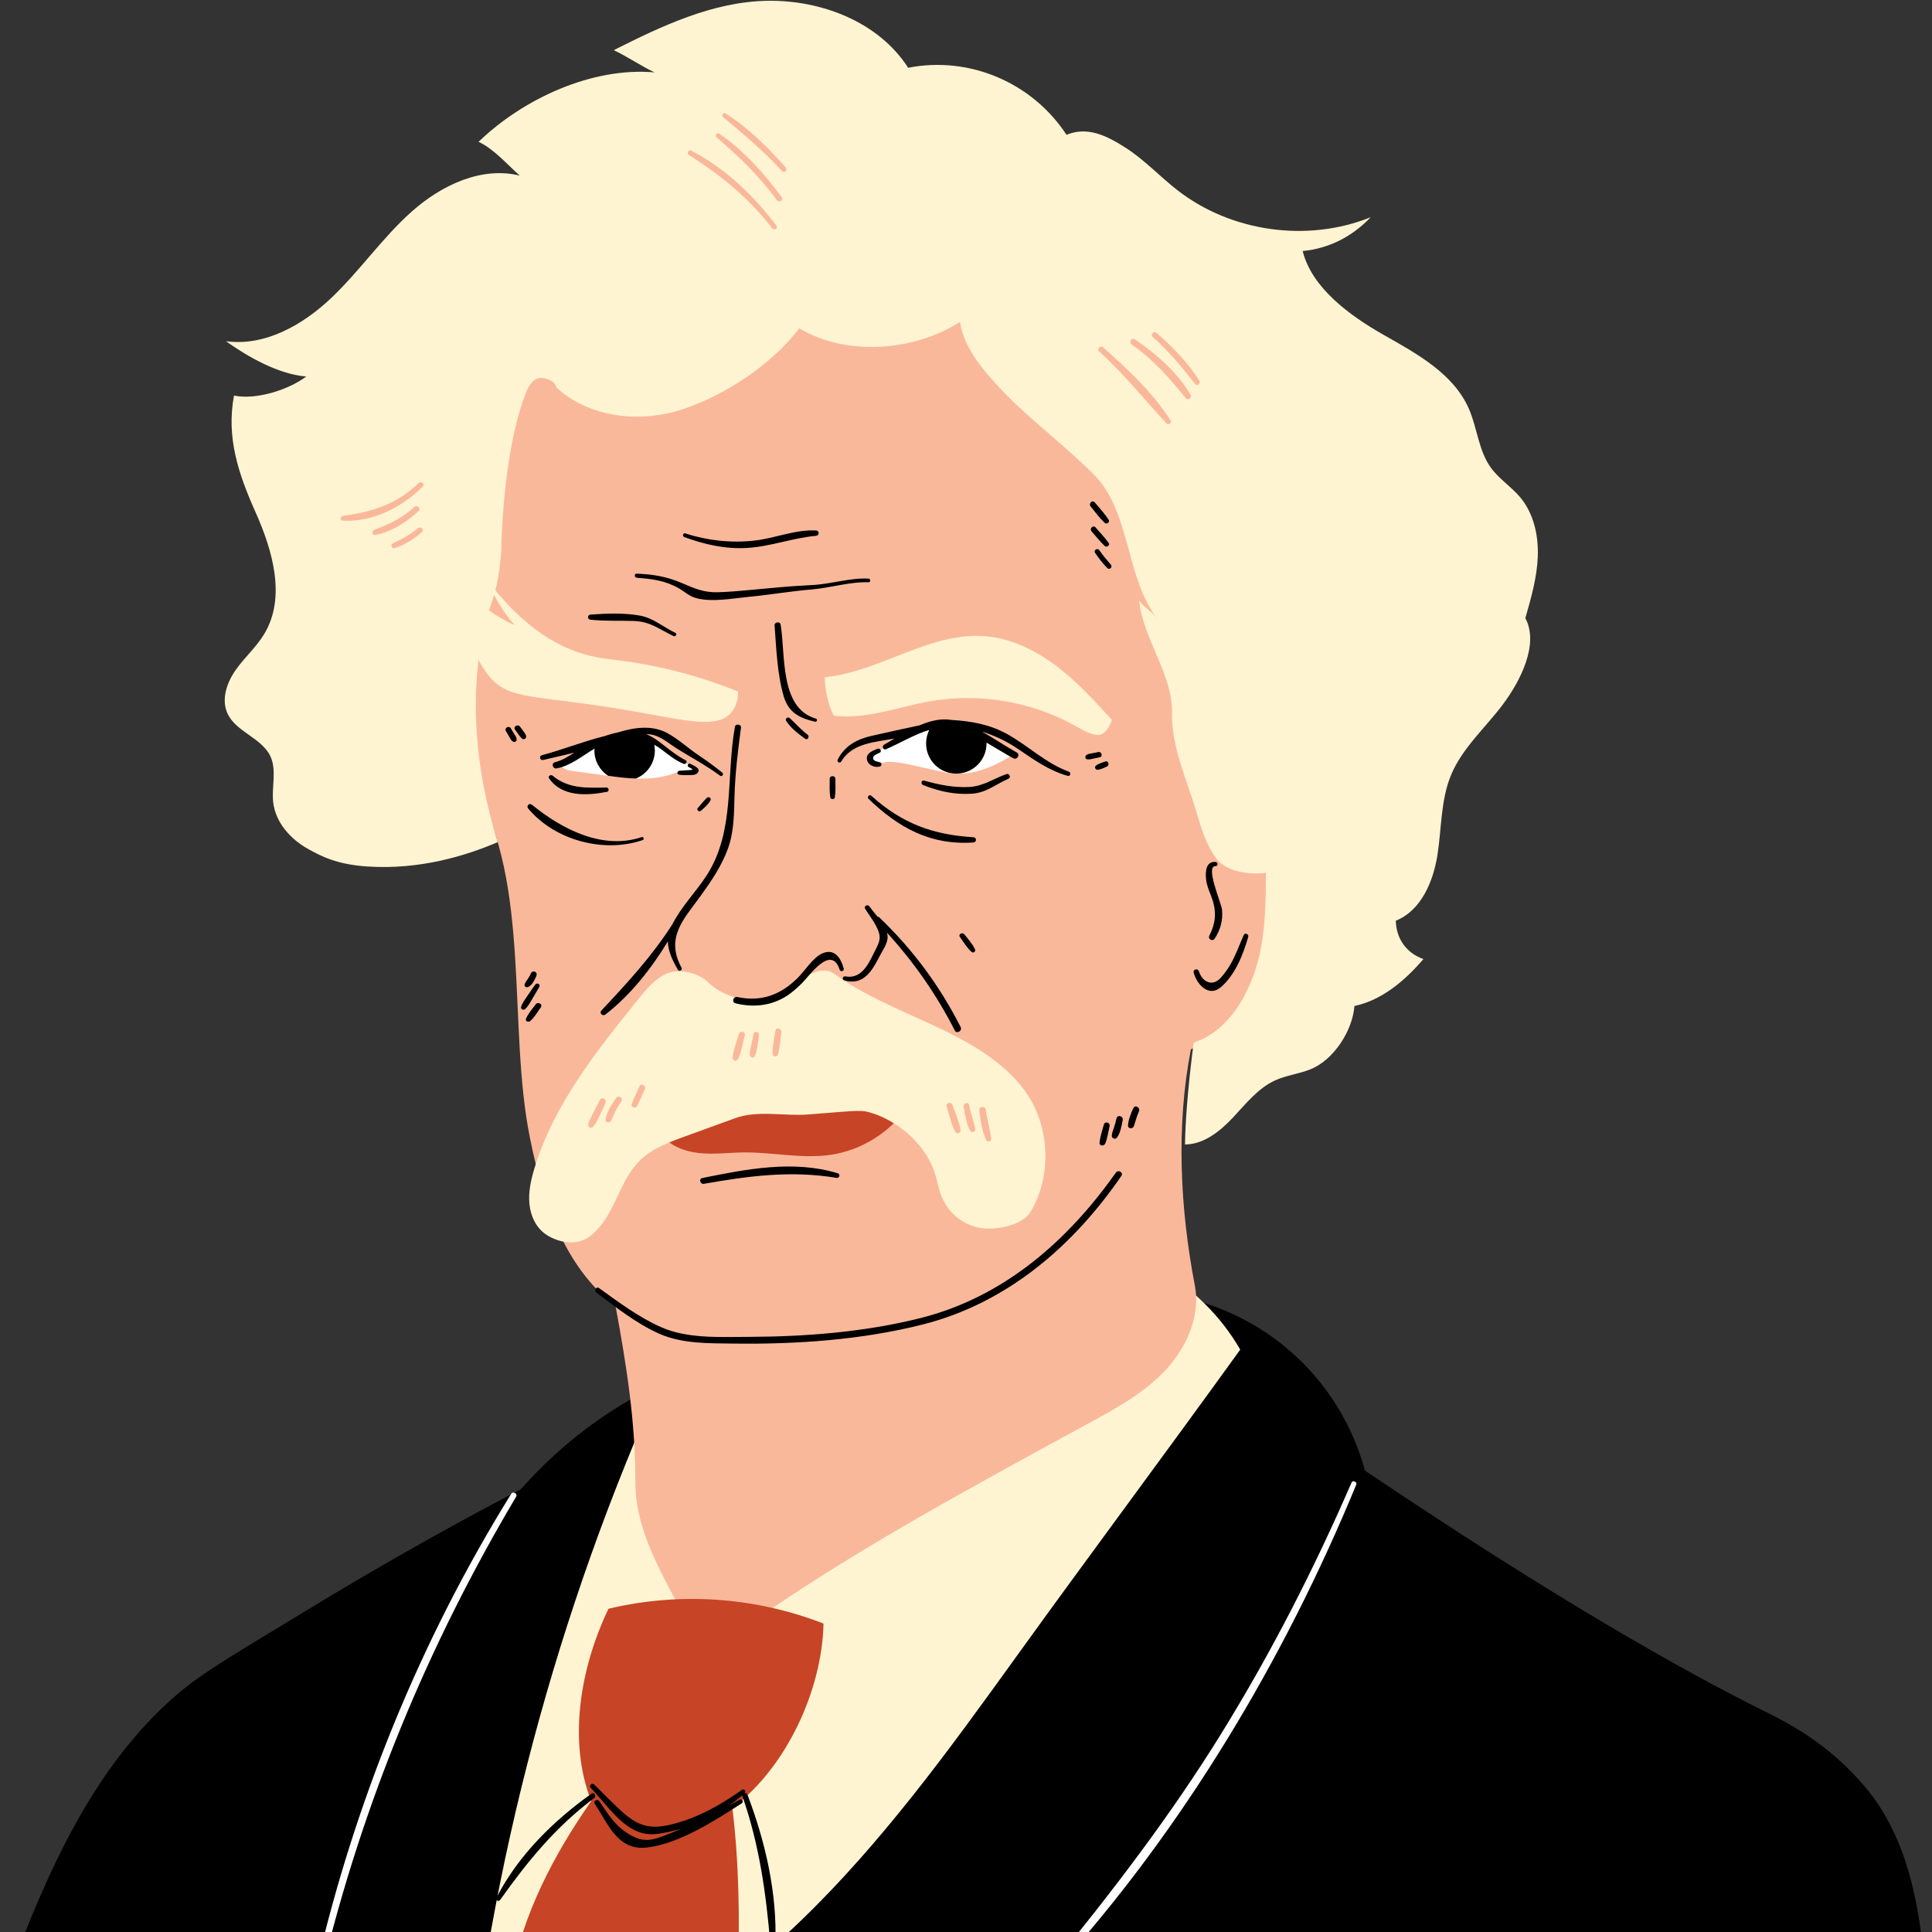<svg xmlns="http://www.w3.org/2000/svg" xmlns:xlink="http://www.w3.org/1999/xlink" width="500" zoomAndPan="magnify" viewBox="0 0 375 375" height="500" preserveAspectRatio="xMidYMid meet" version="1.0"><rect x="0" y="0" width="375" height="375" fill="#333333" stroke="none"/><defs><clipPath id="f5c3352ede"><path d="M 1.219 252 L 373.969 252 L 373.969 375 L 1.219 375 Z M 1.219 252 " clip-rule="nonzero"/></clipPath></defs><g clip-path="url(#f5c3352ede)"><path fill="#000000" d="M 373.754 384 L 1.426 384 C 9.027 363.715 17.832 343.305 34.039 329.168 C 39.309 324.574 45.941 320.855 58.844 312.973 C 76.207 302.371 90.918 294.383 101.062 289.086 C 105.301 284.301 112.258 277.457 122.336 271.66 C 134.422 264.719 145.266 262.582 153.754 261.105 C 172.152 257.902 190.723 255.852 206.129 254.523 C 217.082 253.59 226.438 253.027 232.992 252.676 C 233.211 252.738 233.441 252.809 233.68 252.895 C 237.918 254.223 245.199 257.18 252.059 263.742 C 260.664 271.961 263.801 281.258 264.945 285.453 C 301.586 310.094 325.914 323.926 342.855 332.336 C 346.961 334.375 354.887 338.387 361.992 346.812 C 370.535 356.941 372.766 370.574 373.754 384 Z M 373.754 384 " fill-opacity="1" fill-rule="nonzero"/></g><path fill="#fff4d1" d="M 240.73 261.957 C 226.324 281.953 211.469 301.836 197.062 321.832 C 184.211 339.672 171.062 357.801 155.301 372.941 C 151.441 376.656 147.43 380.191 143.219 383.488 C 143.004 383.664 142.793 383.832 142.574 384 L 93.727 384 C 97.691 359.176 103.68 334.676 111.625 310.816 C 115.633 298.773 120.137 286.906 125.125 275.234 L 206.129 254.523 L 228.742 248.746 C 230.492 249.992 232.148 251.383 233.676 252.898 C 236.43 255.57 238.805 258.633 240.73 261.957 Z M 240.73 261.957 " fill-opacity="1" fill-rule="nonzero"/><path fill="#fab89a" d="M 231.52 91.133 C 246.559 109.562 262.203 131.625 261.688 155.41 C 261.258 175.324 248.945 194.762 231.148 203.695 C 228.25 218.586 229.051 234.617 231.918 249.512 C 233.113 255.73 230.039 262.141 225.566 266.625 C 221.09 271.105 215.352 274.051 209.789 277.086 C 189.148 288.348 167.129 300.234 147.785 313.602 C 142.473 312.32 136.965 311.301 131.5 311.293 C 127.457 303.656 123.309 296.223 123.324 287.582 C 123.352 276.074 121.586 264.871 119.488 253.559 C 109.473 245.805 105.367 233.285 102.863 220.867 C 98.473 199.121 103.172 171.641 91.996 152.473 C 87.363 144.531 82.641 136.328 81.348 127.219 C 78.898 109.918 89.16 93.555 92.133 76.336 C 93.199 70.145 93.48 63.398 97.391 58.484 C 102.328 52.273 111.199 51.211 119.121 50.805 C 136.797 49.902 154.52 49.895 172.195 50.785 C 195.953 51.977 216.48 72.703 231.52 91.133 Z M 231.52 91.133 " fill-opacity="1" fill-rule="nonzero"/><path fill="#fff4d1" d="M 96.602 163.457 C 90.387 166.129 81.43 168.863 71.297 168.184 C 65.246 167.781 62.297 166.141 59.938 164.859 C 56.457 162.969 53.488 159.684 53.031 155.746 C 52.684 152.766 53.754 149.559 52.5 146.832 C 50.832 143.207 45.801 142.098 44.148 138.465 C 42.906 135.738 44.027 132.484 45.754 130.035 C 47.48 127.586 49.789 125.566 51.324 122.996 C 55.535 115.941 52.941 106.883 49.586 99.383 C 46.234 91.883 43.906 84.852 45.422 76.777 C 49.629 77.672 56.016 75.688 59.438 73.078 C 54.09 72.648 48.227 69.34 43.855 66.227 C 51.426 67.273 58.805 63.062 64.344 57.793 C 69.883 52.523 74.246 46.098 79.965 41.023 C 85.684 35.953 93.457 32.246 100.875 34.086 C 98.582 32.031 95.699 28.77 92.883 27.531 C 101.613 19.113 114.973 12.984 127.051 14.051 C 124.703 12.965 121.48 10.824 119.133 9.734 C 128.539 4.988 138.414 0.332 148.949 0.156 C 159.484 -0.016 170.582 4.289 176.273 13.156 C 188.16 10.812 200.379 16.031 207.008 26.168 C 211.051 24.484 214.773 26.309 218.461 28.664 C 222.152 31.023 225.156 34.301 228.617 36.98 C 239.047 45.051 253.824 47.098 266.055 42.164 C 262.457 45.918 258.023 48.215 252.848 48.727 C 254.633 55.945 262.121 61.344 268.59 65.012 C 275.062 68.676 282.152 72.551 285.121 79.371 C 286.746 83.109 286.984 87.473 289.371 90.773 C 290.957 92.969 293.34 94.457 295.078 96.535 C 297.691 99.664 298.633 103.93 298.484 108.008 C 298.332 112.086 297.195 116.055 296.066 119.977 C 298.766 124.996 295.133 132.148 291.719 136.715 C 288.301 141.281 283.816 145.188 281.637 150.457 C 279.629 155.32 279.82 160.773 279.004 165.969 C 278.184 171.168 275.812 176.746 270.93 178.707 C 270.988 182.191 272.996 185.004 276.285 186.152 C 272.703 190.332 268.281 194.113 262.898 195.262 C 262.527 200.09 258.832 205.777 254.328 207.566 C 252.121 208.441 249.695 208.707 247.531 209.688 C 244.191 211.199 241.84 214.227 239.328 216.902 C 236.816 219.574 233.672 222.121 230.004 222.141 C 230.098 216.141 230.906 208.297 231.699 202.348 C 237.773 200.402 241.625 194.426 243.629 188.363 C 245.629 182.305 245.684 175.797 245.715 169.414 C 242.484 169.84 238.02 169.223 236.074 166.609 C 234.125 163.996 233.168 160.801 232.246 157.676 C 230.336 151.211 227.344 145.016 227.488 138.277 C 227.645 131.004 221.805 123.812 221.102 116.57 C 222.324 118.168 223.426 118.504 224.648 120.102 C 218.539 112.348 219.453 99.551 212.613 92.434 C 207.684 87.301 200.305 81.734 195.336 76.637 C 191.582 72.789 187.039 67.816 186.352 62.48 C 177.301 68.211 164.359 69.203 155.148 63.73 C 149.781 70.715 141.094 76.5 132.762 79.355 C 124.43 82.207 114.414 81.156 107.961 75.168 C 107.855 73.859 105.199 72.922 104.055 73.562 C 102.91 74.207 102.34 75.516 101.883 76.742 C 97.445 88.629 97.297 106.863 97.297 106.863 C 96.555 117.504 94.297 116.969 92.949 127.566 C 91.902 135.809 91.77 147.906 96.602 163.457 Z M 96.602 163.457 " fill-opacity="1" fill-rule="nonzero"/><path fill="#c74426" d="M 150.82 213.059 C 161.719 211.797 170.656 213.395 176.164 214.824 C 172.758 219.801 167.219 223.262 161.254 224.145 C 155.676 224.969 150.016 223.629 144.379 223.684 C 141.445 223.715 138.5 224.121 135.582 223.793 C 132.664 223.469 129.656 222.254 128.055 219.793 C 132.98 217.355 140.781 214.219 150.82 213.059 Z M 159.84 315.137 C 146.648 309.973 131.879 308.953 118.105 312.262 C 112.66 323.617 110.172 337.867 114.754 349.602 C 107.527 359.949 101.422 371.578 99.23 384 L 142.574 384 C 142.793 383.832 143.004 383.664 143.219 383.488 C 143.605 372.68 143.453 361.645 142.152 350.906 C 152.559 343.191 159.578 328.086 159.84 315.137 Z M 159.84 315.137 " fill-opacity="1" fill-rule="nonzero"/><path fill="#ffffff" d="M 134.969 149.621 C 134.906 149.902 134.555 150.008 134.262 150.043 C 133.34 150.137 132.406 150.078 131.52 149.867 C 128.828 150.938 126.156 151.223 123.402 151.113 C 121.922 151.07 120.418 150.914 118.891 150.699 C 118.605 150.664 118.328 150.621 118.043 150.586 C 115.645 150.254 113.242 149.938 110.84 149.602 C 109.848 149.469 109.02 149.082 108.711 148.133 C 110.957 147.457 112.625 145.617 114.59 144.34 C 114.957 144.105 115.336 143.883 115.723 143.691 C 118.152 142.457 120.973 142.02 123.648 142.484 C 124.73 142.68 125.77 143.137 126.77 143.734 C 128.633 144.832 130.387 146.398 132.137 147.473 C 132.918 147.957 133.691 148.441 134.477 148.914 C 134.738 149.074 135.027 149.32 134.969 149.621 Z M 194.828 145.195 C 193.746 144.457 192.578 143.664 191.32 142.961 C 189.508 141.922 187.504 141.059 185.258 140.762 C 183.969 140.594 182.543 140.539 180.887 140.82 C 178.594 141.227 175.867 142.273 172.461 144.551 C 171.609 145.125 170.758 145.695 169.902 146.27 C 169.594 146.48 169.262 146.727 169.215 147.086 C 169.164 147.562 169.859 147.914 169.91 147.938 C 170.66 148.316 171.512 148.035 171.672 147.984 C 173.836 147.324 181.039 149.645 184.492 150.066 C 184.574 150.078 184.645 150.086 184.723 150.086 C 185.066 150.129 185.434 150.156 185.812 150.156 C 188.434 150.219 192.016 149.488 196.578 146.48 C 196.164 146.152 195.566 145.695 194.828 145.195 Z M 194.828 145.195 " fill-opacity="1" fill-rule="nonzero"/><path fill="#fff4d1" d="M 122.828 138.039 C 103.586 134.691 98.82 136.105 94.824 131.102 C 93.348 129.25 91.484 125.906 90.516 121.836 C 89.754 118.637 89.758 115.887 89.898 114.023 C 92.422 116.945 96.406 119.848 99.961 121.348 C 97.578 118.922 95.562 114.949 94.059 111.895 C 101.75 122.371 109.121 126.004 114.617 127.312 C 118.367 128.207 121.414 128.055 128.383 129.602 C 134.781 131.023 139.883 132.855 143.273 134.227 C 143.262 135.438 143.031 136.988 142.008 138.23 C 139.273 141.551 133.215 139.848 122.828 138.039 Z M 215.816 139.734 C 212.469 136.055 209.098 132.355 205.141 129.348 C 201.18 126.34 196.559 124.027 191.613 123.523 C 180.695 122.406 171.02 130.383 160.094 131.438 C 160.117 134.016 160.707 136.586 161.816 138.91 C 167.938 139.652 173.719 137.422 179.773 136.254 C 189.598 134.352 200.074 136.043 208.805 140.934 C 210.098 141.66 211.406 142.473 212.883 142.652 C 214.355 142.832 215.359 141.145 215.816 139.734 Z M 200.023 235.238 C 204.516 227.699 203.699 217.359 198.078 210.621 C 189.113 199.875 173.164 197.254 161.879 188.98 C 160.609 188.051 158.793 188.305 157.406 189.047 C 156.016 189.789 154.898 190.945 153.617 191.855 C 148.836 195.258 141.656 194.719 137.441 190.637 C 135.609 188.863 131.922 187.945 129.566 188.914 C 127.211 189.883 125.508 191.941 123.906 193.926 C 115.785 203.992 107.477 214.395 103.734 226.777 C 103.059 229.012 102.535 231.344 102.758 233.668 C 102.98 235.992 104.047 238.324 105.992 239.617 C 108.48 241.27 111.91 241.809 114.344 240.07 C 116.777 238.332 118.25 235.582 119.535 232.883 C 120.82 230.184 122.043 227.363 124.172 225.266 C 126.523 222.945 129.734 221.75 132.844 220.621 C 136.16 219.414 139.48 218.207 142.801 217 C 147.023 215.465 152.449 216.672 156.922 216.316 C 167.379 215.48 167.23 215.398 169.438 216.113 C 174.027 217.594 179.258 221.66 181.254 227.145 C 182.266 229.922 182.012 231.219 183.535 233.754 C 185.051 236.281 187.77 238.043 190.691 238.402 C 193.613 238.762 198.516 237.77 200.023 235.238 Z M 200.023 235.238 " fill-opacity="1" fill-rule="nonzero"/><path fill="#fab89a" d="M 116.434 213.496 C 116.797 212.777 117.863 213.41 117.508 214.125 C 116.777 215.605 116.148 217.469 115.082 218.734 C 114.711 219.168 114.07 218.695 114.18 218.211 C 114.367 217.398 114.836 216.66 115.207 215.922 C 115.617 215.113 116.023 214.305 116.434 213.496 Z M 119.598 213.121 C 118.777 214.324 117.699 215.871 117.539 217.348 C 117.48 217.922 118.25 217.988 118.52 217.613 C 118.941 217.027 119.156 216.273 119.488 215.629 C 119.828 214.973 120.211 214.34 120.625 213.727 C 121.055 213.086 120.027 212.492 119.598 213.121 Z M 124.125 210.844 C 123.609 211.984 123.07 213.113 122.613 214.281 C 122.383 214.875 123.352 215.273 123.641 214.715 C 124.195 213.648 124.664 212.543 125.16 211.449 C 125.473 210.75 124.441 210.141 124.125 210.844 Z M 143.438 200.66 C 143.004 202.16 142.312 203.789 142.207 205.352 C 142.172 205.879 142.969 206.086 143.207 205.621 C 143.918 204.23 144.16 202.477 144.562 200.969 C 144.758 200.242 143.645 199.938 143.438 200.66 Z M 146.262 200.691 C 146.117 201.391 145.977 202.086 145.832 202.781 C 145.699 203.422 145.488 204.082 145.539 204.734 C 145.574 205.199 146.254 205.492 146.496 204.996 C 147.059 203.832 147.094 202.25 147.316 200.98 C 147.434 200.301 146.406 199.996 146.262 200.691 Z M 150.52 200.051 C 150.305 201.516 149.918 203.062 149.938 204.543 C 149.941 205.156 150.812 205.266 150.988 204.688 C 151.406 203.32 151.469 201.785 151.668 200.371 C 151.77 199.621 150.633 199.293 150.52 200.051 Z M 183.742 214.797 C 184.262 216.398 184.652 218.191 185.422 219.688 C 185.73 220.285 186.535 219.84 186.438 219.262 C 186.164 217.652 185.41 216.027 184.887 214.48 C 184.645 213.762 183.504 214.066 183.742 214.797 Z M 187.043 214.801 C 187.281 216.332 187.555 218.109 188.32 219.473 C 188.629 220.02 189.391 219.633 189.281 219.07 C 188.988 217.527 188.391 216.062 188.125 214.504 C 188.004 213.789 186.934 214.098 187.043 214.801 Z M 190.074 215.473 C 190.336 217.422 190.578 219.531 191.434 221.32 C 191.645 221.766 192.449 221.566 192.391 221.062 C 192.168 219.129 191.578 217.242 191.316 215.309 C 191.219 214.609 189.98 214.77 190.074 215.473 Z M 81.297 93.734 C 77.098 97.816 72.254 99.383 66.582 100.121 C 65.992 100.195 65.957 101.027 66.582 101.062 C 72.371 101.383 78.004 98.449 82.031 94.473 C 82.512 94 81.777 93.27 81.297 93.734 Z M 80.453 98.402 C 78.145 100.492 75.535 101.773 72.637 102.844 C 72.02 103.07 72.258 103.973 72.91 103.832 C 76.074 103.168 78.906 101.379 81.238 99.191 C 81.766 98.699 80.98 97.926 80.453 98.402 Z M 81.125 102.52 C 79.633 103.785 77.969 104.652 76.211 105.48 C 75.699 105.719 76.062 106.543 76.594 106.383 C 78.57 105.789 80.336 104.625 81.891 103.285 C 82.418 102.828 81.652 102.074 81.125 102.52 Z M 213.336 68.199 C 218.117 72.543 222.055 77.473 226.418 82.188 C 226.801 82.602 227.508 82.062 227.203 81.586 C 223.777 76.238 218.84 71.602 214.113 67.422 C 213.586 66.957 212.809 67.723 213.336 68.199 Z M 219.68 66.883 C 223.887 69.805 226.969 73.383 230.188 77.309 C 230.605 77.816 231.402 77.164 231.082 76.621 C 228.523 72.266 224.414 68.672 220.277 65.859 C 219.641 65.43 219.059 66.449 219.68 66.883 Z M 223.73 65.375 C 226.855 68.152 229.418 71.293 232.004 74.555 C 232.371 75.016 233.121 74.422 232.812 73.93 C 230.613 70.402 227.609 67.336 224.484 64.621 C 223.969 64.176 223.215 64.918 223.73 65.375 Z M 150.711 43.812 C 146.305 37.941 140.77 32.652 134.203 29.258 C 133.656 28.977 133.199 29.75 133.719 30.082 C 139.918 34.035 145.379 38.434 149.871 44.305 C 150.246 44.793 151.09 44.316 150.711 43.812 Z M 151.738 38.309 C 148.355 33.645 144.379 29.23 139.613 25.949 C 139.199 25.664 138.695 26.316 139.074 26.645 C 143.402 30.391 147.422 34.203 150.805 38.852 C 151.211 39.41 152.145 38.871 151.738 38.309 Z M 152.508 32.5 C 149.07 28.621 145.238 24.793 140.832 22.012 C 140.43 21.758 139.938 22.367 140.312 22.688 C 144.312 26.074 148.273 29.309 151.789 33.223 C 152.227 33.711 152.938 32.988 152.508 32.5 Z M 152.508 32.5 " fill-opacity="1" fill-rule="nonzero"/><path fill="#000000" d="M 135.477 156.781 C 136.078 156.172 136.574 155.418 137.211 154.852 C 137.578 154.527 138.133 154.934 137.891 155.375 C 137.469 156.148 136.707 156.781 136.059 157.363 C 135.668 157.715 135.105 157.16 135.477 156.781 Z M 189.238 184.246 C 188.766 183.203 187.883 182.277 187.195 181.363 C 186.809 180.852 185.93 181.348 186.32 181.875 C 187.02 182.828 187.676 183.98 188.574 184.762 C 188.949 185.082 189.434 184.684 189.238 184.246 Z M 133.797 149.477 C 133.156 149.539 132.508 149.535 131.867 149.602 C 131.473 149.641 131.301 150.273 131.766 150.355 C 132.395 150.469 133.039 150.473 133.676 150.449 C 134.191 150.434 134.918 150.484 135.324 150.098 C 136.285 149.184 134.582 148.594 134.012 148.258 C 133.617 148.023 133.266 148.629 133.652 148.871 C 133.848 148.992 134.246 149.172 134.441 149.363 C 134.395 149.375 134.344 149.395 134.277 149.422 C 134.117 149.441 133.957 149.461 133.797 149.477 Z M 163.77 187.996 C 163.184 185.887 161.965 184.023 159.609 185.055 C 157.828 185.836 156.156 188.504 154.816 189.828 C 151.488 193.113 147.75 194.516 143.105 193.516 C 142.309 193.344 141.969 194.543 142.77 194.742 C 145.949 195.535 149.164 195.297 152.066 193.695 C 153.445 192.934 154.633 191.855 155.742 190.758 C 157.02 189.492 161.34 183.199 162.977 188.215 C 163.137 188.719 163.914 188.516 163.77 187.996 Z M 152.59 139.926 C 153.512 141.328 154.934 142.434 156.289 143.395 C 156.773 143.738 157.207 142.953 156.75 142.605 C 155.48 141.641 154.461 140.453 153.293 139.387 C 152.934 139.059 152.301 139.484 152.59 139.926 Z M 158.363 139.484 C 151.312 137.445 152.492 127.164 151.523 121.23 C 151.414 120.566 150.289 120.715 150.344 121.391 C 150.68 125.828 150.855 130.848 152.113 135.137 C 153.051 138.324 155.164 139.367 158.195 140.082 C 158.586 140.172 158.75 139.594 158.363 139.484 Z M 170.738 146.105 C 171.258 145.848 170.805 145.121 170.293 145.34 C 169.355 145.742 168.012 146.207 168.289 147.508 C 168.512 148.551 169.84 149.07 170.797 148.773 C 171.117 148.676 171.227 148.184 170.895 148.016 C 170.496 147.816 169.59 147.809 169.477 147.254 C 169.348 146.637 170.336 146.301 170.738 146.105 Z M 162.039 154.781 C 162.223 153.594 162.152 152.379 162.152 151.184 C 162.148 150.469 161.047 150.469 161.043 151.184 C 161.043 152.379 160.973 153.594 161.156 154.781 C 161.223 155.219 161.973 155.219 162.039 154.781 Z M 141.297 164.699 C 142.508 161.336 142.465 157.938 142.57 154.41 C 142.703 149.984 143.246 145.613 143.828 141.234 C 143.918 140.566 142.773 140.41 142.652 141.074 C 140.887 150.746 142.715 161.148 137.266 169.75 C 135.234 172.953 132.25 175.938 130.535 179.359 C 126.547 185.594 121.777 190.77 116.742 196.129 C 116.242 196.664 116.977 197.332 117.523 196.91 C 122.367 193.152 126.41 188.035 129.629 182.727 C 129.66 184.633 130.547 186.434 131.574 188.227 C 131.836 188.684 132.527 188.277 132.277 187.816 C 129.086 181.922 132.797 178.332 135.98 173.91 C 138.059 171.027 140.086 168.062 141.297 164.699 Z M 136.633 229.777 C 145.359 228.238 153.547 227.156 162.359 228.621 C 162.934 228.715 163.18 227.91 162.605 227.734 C 154.055 225.121 144.871 226.922 136.324 228.652 C 135.582 228.801 135.902 229.906 136.633 229.777 Z M 186.453 199.336 C 182.375 191.309 177.172 184.277 170.668 178.062 C 170.559 177.961 170.441 177.926 170.324 177.93 C 169.758 177.211 169.176 176.527 168.738 175.922 C 168.395 175.445 167.605 175.875 167.93 176.398 C 168.605 177.496 169.453 178.566 170.039 179.715 C 170.934 181.469 171.004 182.281 170.098 184.016 C 168.863 186.363 167.594 190.168 164.082 189.508 C 163.574 189.414 163.355 190.148 163.867 190.293 C 167.699 191.387 169.316 188.336 170.84 185.395 C 171.48 184.156 172.508 182.871 172.242 181.398 C 172.223 181.27 172.172 181.141 172.137 181.012 C 177.367 186.715 181.805 193.09 185.316 200 C 185.699 200.758 186.836 200.094 186.453 199.336 Z M 214.527 147.805 C 213.91 148.039 213.191 148.211 212.684 148.641 C 212.387 148.895 212.629 149.426 213.004 149.41 C 213.625 149.383 214.234 149.043 214.805 148.816 C 215.422 148.57 215.16 147.562 214.527 147.805 Z M 214.531 221.949 C 214.965 220.91 215.113 219.684 215.367 218.582 C 215.535 217.863 214.441 217.559 214.258 218.277 C 213.961 219.422 213.523 220.621 213.422 221.801 C 213.363 222.492 214.309 222.484 214.531 221.949 Z M 235.027 173.773 C 236.137 176.566 236.113 178.883 234.738 181.594 C 234.395 182.277 235.34 182.828 235.762 182.191 C 236.883 180.523 237.395 178.59 237.195 176.578 C 237.062 175.25 233.879 168.055 235.93 168.117 C 236.457 168.133 236.445 167.34 235.93 167.305 C 234.078 167.164 233.961 169.117 234.086 170.562 C 234.188 171.715 234.605 172.715 235.027 173.773 Z M 212.547 107.289 C 213.254 108.352 214.031 109.367 214.934 110.266 C 215.375 110.703 216.016 110.047 215.609 109.59 C 214.824 108.695 214.059 107.785 213.383 106.801 C 213.031 106.293 212.203 106.77 212.547 107.289 Z M 162.598 147.43 C 162.367 147.875 163.012 148.258 163.27 147.824 C 165.426 144.191 169.898 144.047 173.633 143.352 C 172.91 143.777 172.219 144.191 171.57 144.562 C 171.117 144.82 171.43 145.645 171.938 145.434 C 174.672 144.281 177.473 142.527 180.367 141.688 C 179.98 142.473 179.754 143.359 179.754 144.297 C 179.754 147.234 181.898 149.664 184.723 150.086 C 185.012 150.137 185.312 150.164 185.621 150.164 C 185.68 150.164 185.75 150.164 185.812 150.156 C 188.961 150.059 191.484 147.48 191.484 144.297 C 191.484 144.242 191.477 144.191 191.477 144.137 C 193.246 145.152 194.977 146.25 196.676 147.18 C 197.418 147.586 198.086 146.449 197.34 146.043 C 195.273 144.914 192.977 143.32 190.594 142.004 C 193.062 142.781 195.398 143.863 197.73 145.457 C 200.785 147.547 203.637 149.57 207.234 150.594 C 207.766 150.746 207.961 149.969 207.461 149.781 C 203.004 148.141 199.637 144.801 195.543 142.508 C 192.188 140.629 188.473 139.949 184.668 139.742 C 184.375 139.695 184.082 139.664 183.789 139.648 C 182.055 139.543 180.25 140.039 178.48 140.789 C 175.383 141.449 172.281 142.129 169.203 142.824 C 166.309 143.477 163.996 144.73 162.598 147.43 Z M 212.637 102.363 C 212.172 101.836 211.41 102.605 211.867 103.133 C 212.695 104.09 213.5 105.074 214.406 105.961 C 214.793 106.34 215.531 105.828 215.184 105.363 C 214.398 104.309 213.504 103.344 212.637 102.363 Z M 210.98 147.371 C 211.387 147.469 211.777 147.344 212.18 147.258 C 212.605 147.164 213.031 147.074 213.457 146.984 C 214.113 146.84 213.832 145.844 213.176 145.977 C 212.777 146.055 212.379 146.133 211.98 146.211 C 211.605 146.285 211.188 146.316 210.875 146.547 C 210.586 146.762 210.57 147.273 210.98 147.371 Z M 214.414 101.48 C 214.805 101.848 215.488 101.371 215.18 100.887 C 214.41 99.676 213.402 98.602 212.484 97.504 C 212.016 96.949 211.234 97.746 211.688 98.301 C 212.566 99.375 213.402 100.527 214.414 101.48 Z M 188.941 162.504 C 181.055 162.039 175.043 159.805 169.141 154.473 C 168.758 154.125 168.191 154.684 168.57 155.047 C 174.441 160.672 180.547 164.082 188.941 163.527 C 189.598 163.484 189.602 162.543 188.941 162.504 Z M 98.859 143.027 C 99.062 143.375 99.227 143.773 99.602 143.957 C 99.914 144.109 100.27 143.926 100.281 143.566 C 100.297 143.141 100.031 142.816 99.816 142.469 C 99.594 142.098 99.367 141.727 99.141 141.355 C 98.777 140.75 97.836 141.297 98.195 141.906 C 98.418 142.281 98.637 142.652 98.859 143.027 Z M 114.816 348.145 C 107.43 353.398 100.516 360.195 96.363 368.352 C 96.117 368.836 96.77 369.207 97.078 368.773 C 102.402 361.27 107.898 354.551 115.324 349.012 C 115.832 348.633 115.348 347.766 114.816 348.145 Z M 144.57 348.047 C 144.883 347.719 144.422 347.121 144.031 347.398 C 139.883 350.32 135.633 352.75 130.672 354.035 C 126.879 355.02 124.379 354.797 121.168 352.023 C 119.129 350.262 117.258 348.242 115.32 346.367 C 114.887 345.949 114.238 346.598 114.66 347.027 C 118.305 350.77 121.656 356.672 127.465 355.969 C 129.059 355.773 130.656 355.426 132.234 354.949 C 131.387 355.312 130.539 355.676 129.68 356.012 C 126.727 357.164 125.012 357.797 122.094 356.027 C 119.348 354.359 118.105 352.207 116.309 349.602 C 115.945 349.078 115.094 349.562 115.445 350.102 C 118.125 354.184 119.973 359.305 125.648 358.594 C 131.957 357.809 138.789 353.344 143.977 350.02 C 144.418 349.738 144.027 349.062 143.57 349.316 C 142.914 349.684 142.254 350.035 141.594 350.391 C 142.465 349.785 143.297 349.141 144.086 348.469 C 144.082 348.527 144.086 348.59 144.109 348.656 C 147.363 358.027 148.695 367.41 149.508 377.25 C 149.559 377.879 150.473 377.895 150.496 377.25 C 150.859 367.453 148.559 357.484 145.094 348.383 C 145 348.137 144.781 348.039 144.57 348.047 Z M 101.27 143.324 C 101.688 143.758 102.363 143.207 102.086 142.691 C 101.77 142.105 101.332 141.582 100.938 141.047 C 100.516 140.473 99.543 141.023 99.965 141.613 C 100.383 142.191 100.773 142.809 101.27 143.324 Z M 216.586 227.609 C 207.188 240.934 194.773 251.77 178.727 255.82 C 167.824 258.574 156.23 259.461 145.012 259.488 C 139.562 259.5 133.426 259.852 128.348 257.613 C 124.047 255.719 120.07 252.754 116.277 250.016 C 115.738 249.625 115.242 250.508 115.762 250.898 C 119.562 253.754 123.559 256.914 127.922 258.859 C 132.438 260.871 137.691 260.727 142.531 260.789 C 154.656 260.945 167.281 260.07 179.074 257.09 C 195.395 252.969 208.262 241.926 217.66 228.238 C 218.117 227.574 217.043 226.961 216.586 227.609 Z M 219.988 215.086 C 219.496 216.141 219.047 217.262 218.941 218.43 C 218.883 219.117 219.887 219.176 220.086 218.586 C 220.414 217.621 220.645 216.648 221.07 215.719 C 221.406 214.992 220.332 214.352 219.988 215.086 Z M 102.887 198.203 C 103.734 197.496 104.332 196.41 104.977 195.523 C 105.414 194.918 104.414 194.348 103.98 194.941 C 103.328 195.832 102.516 196.711 102.098 197.742 C 101.902 198.227 102.57 198.469 102.887 198.203 Z M 241.418 181.465 C 240.57 183.375 239.887 185.355 238.836 187.172 C 238.297 188.105 237.672 188.984 236.949 189.785 C 235.328 191.59 233.359 190.602 232.699 188.512 C 232.496 187.875 231.512 188.137 231.691 188.789 C 232.34 191.168 234.68 193.617 237.004 191.586 C 239.77 189.164 241.301 185.289 242.285 181.832 C 242.426 181.332 241.641 180.965 241.418 181.465 Z M 216.711 217.082 C 216.574 217.668 216.422 218.246 216.242 218.816 C 216.074 219.359 215.809 219.891 215.793 220.461 C 215.781 220.922 216.434 221.238 216.75 220.859 C 217.484 219.984 217.688 218.508 217.918 217.414 C 218.086 216.629 216.891 216.293 216.711 217.082 Z M 102.508 191.582 C 103.297 191.25 103.785 190.184 104.102 189.441 C 104.227 189.148 104.188 188.816 103.891 188.641 C 103.645 188.488 103.215 188.559 103.09 188.852 C 102.914 189.246 102.707 189.625 102.469 189.984 C 102.23 190.34 101.961 190.648 101.832 191.059 C 101.695 191.488 102.168 191.727 102.508 191.582 Z M 105.414 147.516 C 107.406 147.047 109.449 146.602 111.469 146.078 C 110.309 146.863 109.117 147.582 107.719 147.949 C 106.938 148.152 107.273 149.289 108.047 149.141 C 110.789 148.621 112.98 146.738 115.402 145.301 C 115.395 145.422 115.371 145.535 115.371 145.66 C 115.371 147.727 116.438 149.539 118.047 150.586 C 118.328 150.621 118.609 150.664 118.891 150.699 C 120.422 150.914 121.922 151.07 123.402 151.113 C 125.574 150.262 127.105 148.141 127.105 145.66 C 127.105 145.285 127.062 144.922 126.992 144.566 C 127.48 144.832 127.961 145.129 128.434 145.492 C 129.824 146.551 131.027 147.551 132.656 148.25 C 133.125 148.453 133.543 147.793 133.066 147.551 C 129.906 145.945 128.117 143.57 125.402 142.484 C 125.992 142.504 126.57 142.578 127.125 142.758 C 128.73 143.273 130.016 144.449 131.402 145.312 C 134.223 147.066 137.102 148.582 139.785 150.574 C 140.117 150.82 140.555 150.258 140.23 149.996 C 138.773 148.816 137.277 147.711 135.715 146.676 C 133.609 145.277 131.691 143.457 129.48 142.27 C 126.52 140.672 123.012 141.207 119.918 142.168 C 119.055 142.336 118.199 142.578 117.359 142.871 C 113.246 143.895 109.254 145.5 105.16 146.594 C 104.562 146.754 104.816 147.656 105.414 147.516 Z M 114.617 120.285 C 117.355 120.578 120.109 120.445 122.855 120.523 C 126.297 120.621 127.844 122.098 130.734 123.461 C 131.145 123.652 131.504 123.043 131.094 122.844 C 128.746 121.723 126.824 119.957 124.195 119.484 C 121.16 118.941 117.676 119.062 114.617 119.293 C 113.973 119.34 113.988 120.219 114.617 120.285 Z M 123.594 112.141 C 126.551 112.363 129.117 112.684 131.727 114.176 C 133 114.906 133.82 115.777 135.273 116.137 C 138.336 116.895 142.117 116.156 145.203 115.859 C 149.348 115.465 153.461 114.75 157.613 114.406 C 161.156 114.109 165.09 112.875 168.566 113.023 C 169.027 113.043 169.027 112.328 168.566 112.305 C 164.945 112.125 161.285 113.383 157.613 113.559 C 153.461 113.754 149.34 114.16 145.203 114.547 C 143.273 114.727 141.344 114.895 139.406 114.953 C 136.605 115.039 134.883 114.246 132.32 113.156 C 129.371 111.906 126.816 111.48 123.594 111.344 C 123.078 111.324 123.09 112.102 123.594 112.141 Z M 195.379 150.246 C 192.844 151.113 190.898 152.621 188.07 152.758 C 185.176 152.902 182.16 152.316 179.391 151.516 C 178.832 151.355 178.648 152.16 179.156 152.363 C 182.219 153.602 185.332 154.281 188.656 154.055 C 191.523 153.855 193.238 152.223 195.758 151.145 C 196.27 150.926 195.906 150.062 195.379 150.246 Z M 132.832 104.254 C 136.766 105.676 140.672 106.586 144.871 106.363 C 149.484 106.121 153.809 104.41 158.398 104.004 C 159.062 103.941 159.078 102.996 158.398 102.961 C 154.262 102.758 150.465 104.484 146.383 104.934 C 141.898 105.422 137.309 104.934 133.031 103.531 C 132.566 103.379 132.383 104.094 132.832 104.254 Z M 117.719 152.859 C 113.938 152.93 110.328 153.133 107.258 150.559 C 106.91 150.266 106.281 150.648 106.578 151.082 C 109.094 154.727 113.961 154.445 117.832 153.688 C 118.301 153.598 118.188 152.852 117.719 152.859 Z M 101.91 195.867 C 102.52 195.34 102.91 194.547 103.328 193.863 C 103.789 193.105 104.234 192.34 104.676 191.57 C 104.973 191.051 104.223 190.641 103.891 191.109 C 103.375 191.836 102.859 192.562 102.367 193.301 C 101.918 193.969 101.379 194.645 101.152 195.426 C 101.02 195.887 101.582 196.152 101.91 195.867 Z M 124.723 163.066 C 125.094 162.941 124.938 162.355 124.562 162.48 C 116.957 165.035 109.059 160.945 103.258 156.203 C 102.742 155.781 102.094 156.418 102.523 156.934 C 107.703 163.129 117.207 165.633 124.723 163.066 Z M 124.723 163.066 " fill-opacity="1" fill-rule="nonzero"/><path fill="#ffffff" d="M 99.215 289.973 C 99.59 289.371 100.531 289.918 100.168 290.531 C 83.059 319.32 70.34 350.121 62.48 382.691 C 62.297 383.453 61.129 383.129 61.305 382.367 C 68.801 349.836 81.602 318.344 99.215 289.973 Z M 262.336 287.762 C 255.07 304.504 246.746 320.789 237.152 336.32 C 227.277 352.312 215.949 367.082 204.074 381.621 C 203.633 382.16 204.371 382.934 204.855 382.398 C 229.594 355.086 249.258 322.141 263.254 288.148 C 263.465 287.629 262.562 287.242 262.336 287.762 Z M 262.336 287.762 " fill-opacity="1" fill-rule="nonzero"/></svg>